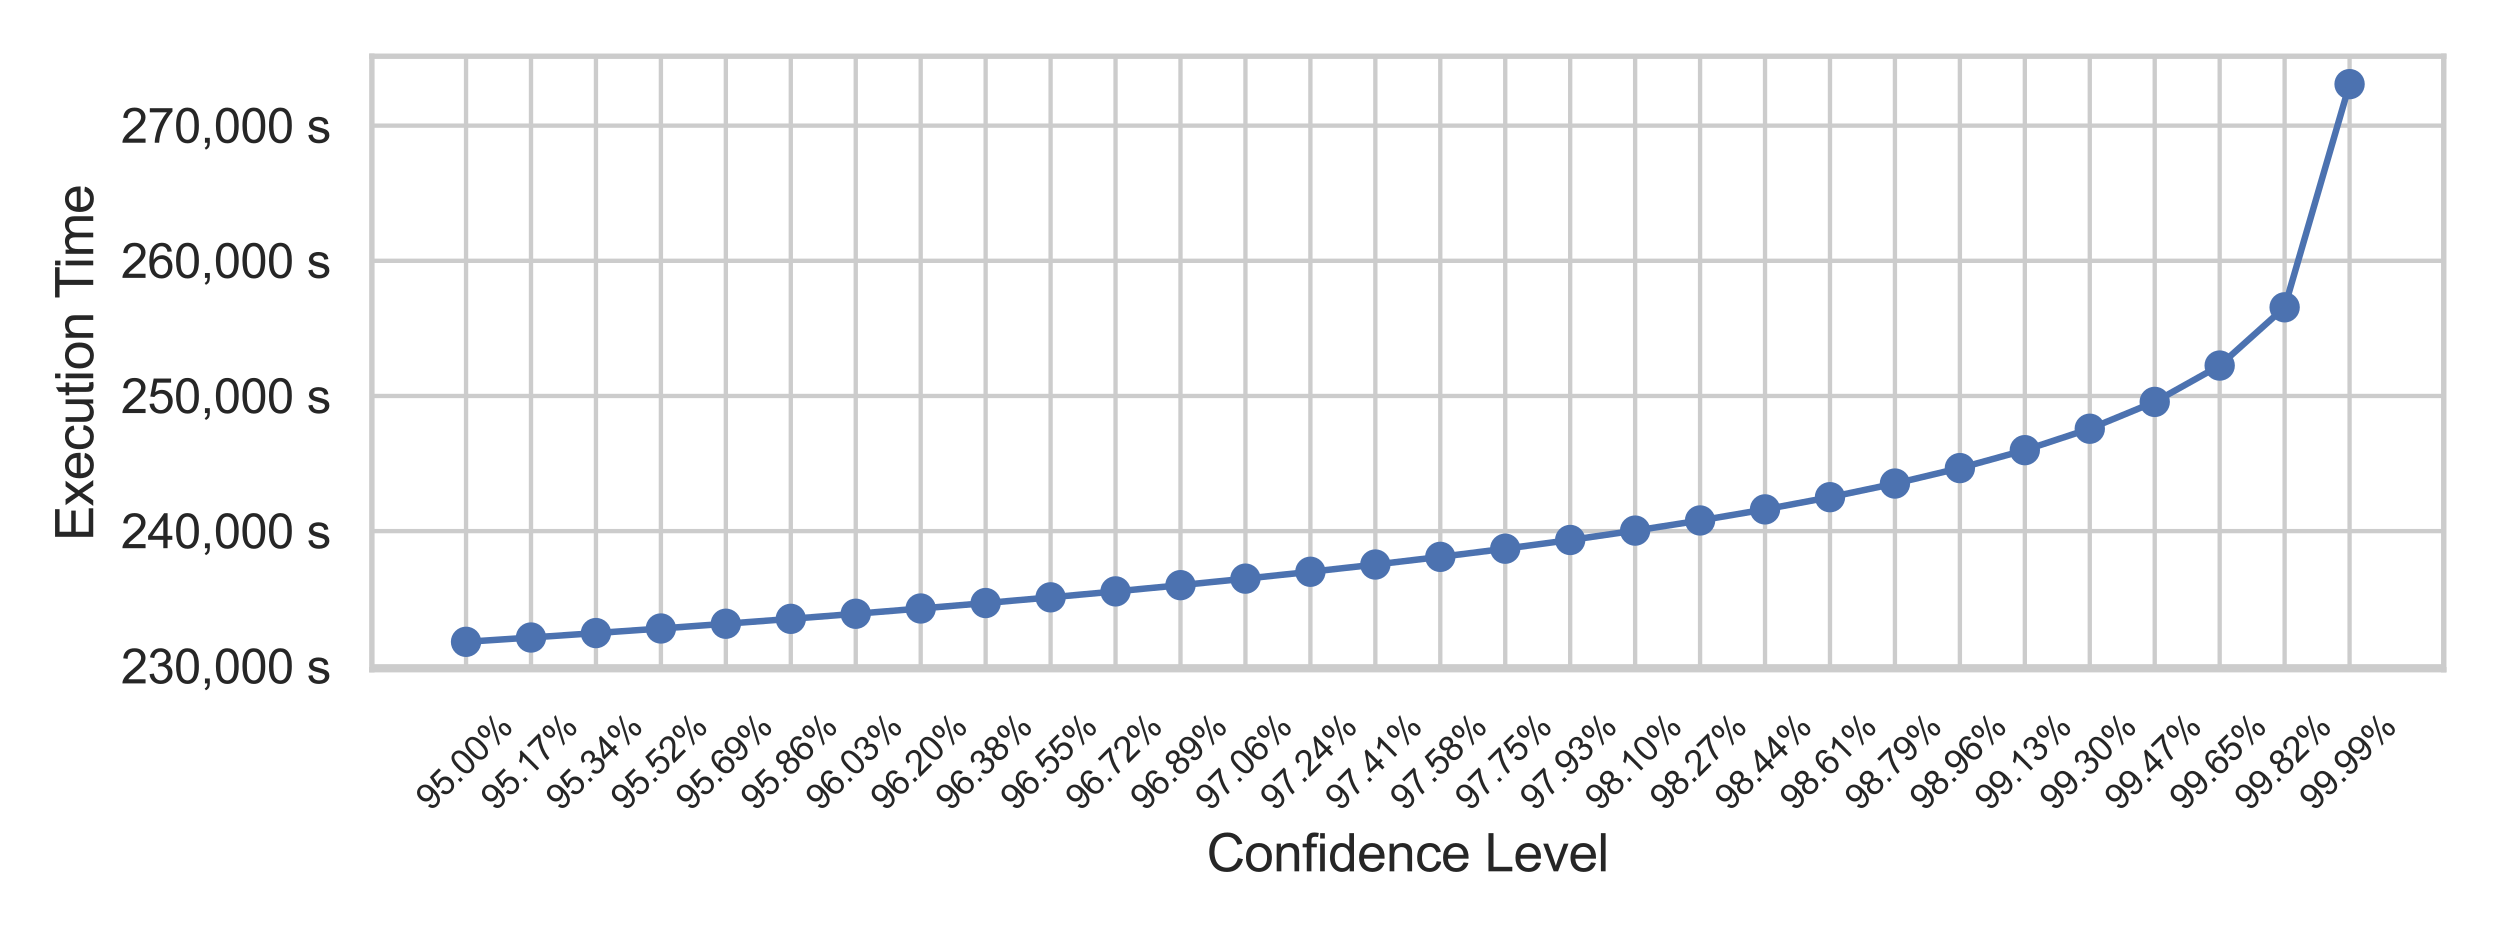 <?xml version="1.0" encoding="utf-8" standalone="no"?>
<!DOCTYPE svg PUBLIC "-//W3C//DTD SVG 1.1//EN"
  "http://www.w3.org/Graphics/SVG/1.1/DTD/svg11.dtd">
<svg xmlns:xlink="http://www.w3.org/1999/xlink" width="576pt" height="216pt" viewBox="0 0 576 216" xmlns="http://www.w3.org/2000/svg" version="1.1">
 <defs>
  <style type="text/css">*{stroke-linejoin: round; stroke-linecap: butt}</style>
 </defs>
 <g id="figure_1">
  <g id="patch_1">
   <path d="M 0 216 
L 576 216 
L 576 0 
L 0 0 
z
" style="fill: #ffffff"/>
  </g>
  <g id="axes_1">
   <g id="patch_2">
    <path d="M 85.68 154.302 
L 563.04 154.302 
L 563.04 12.96 
L 85.68 12.96 
z
" style="fill: #ffffff"/>
   </g>
   <g id="matplotlib.axis_1">
    <g id="xtick_1">
     <g id="line2d_1">
      <path d="M 107.378 154.302 
L 107.378 12.96 
" clip-path="url(#pb624c5b8fa)" style="fill: none; stroke: #cccccc; stroke-linecap: round"/>
     </g>
     <g id="text_1">
      <!-- 95.00% -->
      <g style="fill: #262626" transform="translate(99.248 187.036) rotate(-45) scale(0.08 -0.08)">
       <defs>
        <path id="ArialMT-39" d="M 350 1059 
L 891 1109 
Q 959 728 1153 556 
Q 1347 384 1650 384 
Q 1909 384 2104 503 
Q 2300 622 2425 820 
Q 2550 1019 2634 1356 
Q 2719 1694 2719 2044 
Q 2719 2081 2716 2156 
Q 2547 1888 2255 1720 
Q 1963 1553 1622 1553 
Q 1053 1553 659 1965 
Q 266 2378 266 3053 
Q 266 3750 677 4175 
Q 1088 4600 1706 4600 
Q 2153 4600 2523 4359 
Q 2894 4119 3086 3673 
Q 3278 3228 3278 2384 
Q 3278 1506 3087 986 
Q 2897 466 2520 194 
Q 2144 -78 1638 -78 
Q 1100 -78 759 220 
Q 419 519 350 1059 
z
M 2653 3081 
Q 2653 3566 2395 3850 
Q 2138 4134 1775 4134 
Q 1400 4134 1122 3828 
Q 844 3522 844 3034 
Q 844 2597 1108 2323 
Q 1372 2050 1759 2050 
Q 2150 2050 2401 2323 
Q 2653 2597 2653 3081 
z
" transform="scale(0.016)"/>
        <path id="ArialMT-35" d="M 266 1200 
L 856 1250 
Q 922 819 1161 601 
Q 1400 384 1738 384 
Q 2144 384 2425 690 
Q 2706 997 2706 1503 
Q 2706 1984 2436 2262 
Q 2166 2541 1728 2541 
Q 1456 2541 1237 2417 
Q 1019 2294 894 2097 
L 366 2166 
L 809 4519 
L 3088 4519 
L 3088 3981 
L 1259 3981 
L 1013 2750 
Q 1425 3038 1878 3038 
Q 2478 3038 2890 2622 
Q 3303 2206 3303 1553 
Q 3303 931 2941 478 
Q 2500 -78 1738 -78 
Q 1113 -78 717 272 
Q 322 622 266 1200 
z
" transform="scale(0.016)"/>
        <path id="ArialMT-2e" d="M 581 0 
L 581 641 
L 1222 641 
L 1222 0 
L 581 0 
z
" transform="scale(0.016)"/>
        <path id="ArialMT-30" d="M 266 2259 
Q 266 3072 433 3567 
Q 600 4063 929 4331 
Q 1259 4600 1759 4600 
Q 2128 4600 2406 4451 
Q 2684 4303 2865 4023 
Q 3047 3744 3150 3342 
Q 3253 2941 3253 2259 
Q 3253 1453 3087 958 
Q 2922 463 2592 192 
Q 2263 -78 1759 -78 
Q 1097 -78 719 397 
Q 266 969 266 2259 
z
M 844 2259 
Q 844 1131 1108 757 
Q 1372 384 1759 384 
Q 2147 384 2411 759 
Q 2675 1134 2675 2259 
Q 2675 3391 2411 3762 
Q 2147 4134 1753 4134 
Q 1366 4134 1134 3806 
Q 844 3388 844 2259 
z
" transform="scale(0.016)"/>
        <path id="ArialMT-25" d="M 372 3481 
Q 372 3972 619 4315 
Q 866 4659 1334 4659 
Q 1766 4659 2048 4351 
Q 2331 4044 2331 3447 
Q 2331 2866 2045 2552 
Q 1759 2238 1341 2238 
Q 925 2238 648 2547 
Q 372 2856 372 3481 
z
M 1350 4272 
Q 1141 4272 1002 4090 
Q 863 3909 863 3425 
Q 863 2984 1003 2804 
Q 1144 2625 1350 2625 
Q 1563 2625 1702 2806 
Q 1841 2988 1841 3469 
Q 1841 3913 1700 4092 
Q 1559 4272 1350 4272 
z
M 1353 -169 
L 3859 4659 
L 4316 4659 
L 1819 -169 
L 1353 -169 
z
M 3334 1075 
Q 3334 1569 3581 1911 
Q 3828 2253 4300 2253 
Q 4731 2253 5014 1945 
Q 5297 1638 5297 1041 
Q 5297 459 5011 145 
Q 4725 -169 4303 -169 
Q 3888 -169 3611 142 
Q 3334 453 3334 1075 
z
M 4316 1866 
Q 4103 1866 3964 1684 
Q 3825 1503 3825 1019 
Q 3825 581 3965 400 
Q 4106 219 4313 219 
Q 4528 219 4667 400 
Q 4806 581 4806 1063 
Q 4806 1506 4665 1686 
Q 4525 1866 4316 1866 
z
" transform="scale(0.016)"/>
       </defs>
       <use xlink:href="#ArialMT-39"/>
       <use xlink:href="#ArialMT-35" x="55.615"/>
       <use xlink:href="#ArialMT-2e" x="111.23"/>
       <use xlink:href="#ArialMT-30" x="139.014"/>
       <use xlink:href="#ArialMT-30" x="194.629"/>
       <use xlink:href="#ArialMT-25" x="250.244"/>
      </g>
     </g>
    </g>
    <g id="xtick_2">
     <g id="line2d_2">
      <path d="M 122.342 154.302 
L 122.342 12.96 
" clip-path="url(#pb624c5b8fa)" style="fill: none; stroke: #cccccc; stroke-linecap: round"/>
     </g>
     <g id="text_2">
      <!-- 95.17% -->
      <g style="fill: #262626" transform="translate(114.212 187.036) rotate(-45) scale(0.08 -0.08)">
       <defs>
        <path id="ArialMT-31" d="M 2384 0 
L 1822 0 
L 1822 3584 
Q 1619 3391 1289 3197 
Q 959 3003 697 2906 
L 697 3450 
Q 1169 3672 1522 3987 
Q 1875 4303 2022 4600 
L 2384 4600 
L 2384 0 
z
" transform="scale(0.016)"/>
        <path id="ArialMT-37" d="M 303 3981 
L 303 4522 
L 3269 4522 
L 3269 4084 
Q 2831 3619 2401 2847 
Q 1972 2075 1738 1259 
Q 1569 684 1522 0 
L 944 0 
Q 953 541 1156 1306 
Q 1359 2072 1739 2783 
Q 2119 3494 2547 3981 
L 303 3981 
z
" transform="scale(0.016)"/>
       </defs>
       <use xlink:href="#ArialMT-39"/>
       <use xlink:href="#ArialMT-35" x="55.615"/>
       <use xlink:href="#ArialMT-2e" x="111.23"/>
       <use xlink:href="#ArialMT-31" x="139.014"/>
       <use xlink:href="#ArialMT-37" x="194.629"/>
       <use xlink:href="#ArialMT-25" x="250.244"/>
      </g>
     </g>
    </g>
    <g id="xtick_3">
     <g id="line2d_3">
      <path d="M 137.307 154.302 
L 137.307 12.96 
" clip-path="url(#pb624c5b8fa)" style="fill: none; stroke: #cccccc; stroke-linecap: round"/>
     </g>
     <g id="text_3">
      <!-- 95.34% -->
      <g style="fill: #262626" transform="translate(129.177 187.036) rotate(-45) scale(0.08 -0.08)">
       <defs>
        <path id="ArialMT-33" d="M 269 1209 
L 831 1284 
Q 928 806 1161 595 
Q 1394 384 1728 384 
Q 2125 384 2398 659 
Q 2672 934 2672 1341 
Q 2672 1728 2419 1979 
Q 2166 2231 1775 2231 
Q 1616 2231 1378 2169 
L 1441 2663 
Q 1497 2656 1531 2656 
Q 1891 2656 2178 2843 
Q 2466 3031 2466 3422 
Q 2466 3731 2256 3934 
Q 2047 4138 1716 4138 
Q 1388 4138 1169 3931 
Q 950 3725 888 3313 
L 325 3413 
Q 428 3978 793 4289 
Q 1159 4600 1703 4600 
Q 2078 4600 2393 4439 
Q 2709 4278 2876 4000 
Q 3044 3722 3044 3409 
Q 3044 3113 2884 2869 
Q 2725 2625 2413 2481 
Q 2819 2388 3044 2092 
Q 3269 1797 3269 1353 
Q 3269 753 2831 336 
Q 2394 -81 1725 -81 
Q 1122 -81 723 278 
Q 325 638 269 1209 
z
" transform="scale(0.016)"/>
        <path id="ArialMT-34" d="M 2069 0 
L 2069 1097 
L 81 1097 
L 81 1613 
L 2172 4581 
L 2631 4581 
L 2631 1613 
L 3250 1613 
L 3250 1097 
L 2631 1097 
L 2631 0 
L 2069 0 
z
M 2069 1613 
L 2069 3678 
L 634 1613 
L 2069 1613 
z
" transform="scale(0.016)"/>
       </defs>
       <use xlink:href="#ArialMT-39"/>
       <use xlink:href="#ArialMT-35" x="55.615"/>
       <use xlink:href="#ArialMT-2e" x="111.23"/>
       <use xlink:href="#ArialMT-33" x="139.014"/>
       <use xlink:href="#ArialMT-34" x="194.629"/>
       <use xlink:href="#ArialMT-25" x="250.244"/>
      </g>
     </g>
    </g>
    <g id="xtick_4">
     <g id="line2d_4">
      <path d="M 152.271 154.302 
L 152.271 12.96 
" clip-path="url(#pb624c5b8fa)" style="fill: none; stroke: #cccccc; stroke-linecap: round"/>
     </g>
     <g id="text_4">
      <!-- 95.52% -->
      <g style="fill: #262626" transform="translate(144.141 187.036) rotate(-45) scale(0.08 -0.08)">
       <defs>
        <path id="ArialMT-32" d="M 3222 541 
L 3222 0 
L 194 0 
Q 188 203 259 391 
Q 375 700 629 1000 
Q 884 1300 1366 1694 
Q 2113 2306 2375 2664 
Q 2638 3022 2638 3341 
Q 2638 3675 2398 3904 
Q 2159 4134 1775 4134 
Q 1369 4134 1125 3890 
Q 881 3647 878 3216 
L 300 3275 
Q 359 3922 746 4261 
Q 1134 4600 1788 4600 
Q 2447 4600 2831 4234 
Q 3216 3869 3216 3328 
Q 3216 3053 3103 2787 
Q 2991 2522 2730 2228 
Q 2469 1934 1863 1422 
Q 1356 997 1212 845 
Q 1069 694 975 541 
L 3222 541 
z
" transform="scale(0.016)"/>
       </defs>
       <use xlink:href="#ArialMT-39"/>
       <use xlink:href="#ArialMT-35" x="55.615"/>
       <use xlink:href="#ArialMT-2e" x="111.23"/>
       <use xlink:href="#ArialMT-35" x="139.014"/>
       <use xlink:href="#ArialMT-32" x="194.629"/>
       <use xlink:href="#ArialMT-25" x="250.244"/>
      </g>
     </g>
    </g>
    <g id="xtick_5">
     <g id="line2d_5">
      <path d="M 167.235 154.302 
L 167.235 12.96 
" clip-path="url(#pb624c5b8fa)" style="fill: none; stroke: #cccccc; stroke-linecap: round"/>
     </g>
     <g id="text_5">
      <!-- 95.69% -->
      <g style="fill: #262626" transform="translate(159.105 187.036) rotate(-45) scale(0.08 -0.08)">
       <defs>
        <path id="ArialMT-36" d="M 3184 3459 
L 2625 3416 
Q 2550 3747 2413 3897 
Q 2184 4138 1850 4138 
Q 1581 4138 1378 3988 
Q 1113 3794 959 3422 
Q 806 3050 800 2363 
Q 1003 2672 1297 2822 
Q 1591 2972 1913 2972 
Q 2475 2972 2870 2558 
Q 3266 2144 3266 1488 
Q 3266 1056 3080 686 
Q 2894 316 2569 119 
Q 2244 -78 1831 -78 
Q 1128 -78 684 439 
Q 241 956 241 2144 
Q 241 3472 731 4075 
Q 1159 4600 1884 4600 
Q 2425 4600 2770 4297 
Q 3116 3994 3184 3459 
z
M 888 1484 
Q 888 1194 1011 928 
Q 1134 663 1356 523 
Q 1578 384 1822 384 
Q 2178 384 2434 671 
Q 2691 959 2691 1453 
Q 2691 1928 2437 2201 
Q 2184 2475 1800 2475 
Q 1419 2475 1153 2201 
Q 888 1928 888 1484 
z
" transform="scale(0.016)"/>
       </defs>
       <use xlink:href="#ArialMT-39"/>
       <use xlink:href="#ArialMT-35" x="55.615"/>
       <use xlink:href="#ArialMT-2e" x="111.23"/>
       <use xlink:href="#ArialMT-36" x="139.014"/>
       <use xlink:href="#ArialMT-39" x="194.629"/>
       <use xlink:href="#ArialMT-25" x="250.244"/>
      </g>
     </g>
    </g>
    <g id="xtick_6">
     <g id="line2d_6">
      <path d="M 182.199 154.302 
L 182.199 12.96 
" clip-path="url(#pb624c5b8fa)" style="fill: none; stroke: #cccccc; stroke-linecap: round"/>
     </g>
     <g id="text_6">
      <!-- 95.86% -->
      <g style="fill: #262626" transform="translate(174.07 187.036) rotate(-45) scale(0.08 -0.08)">
       <defs>
        <path id="ArialMT-38" d="M 1131 2484 
Q 781 2613 612 2850 
Q 444 3088 444 3419 
Q 444 3919 803 4259 
Q 1163 4600 1759 4600 
Q 2359 4600 2725 4251 
Q 3091 3903 3091 3403 
Q 3091 3084 2923 2848 
Q 2756 2613 2416 2484 
Q 2838 2347 3058 2040 
Q 3278 1734 3278 1309 
Q 3278 722 2862 322 
Q 2447 -78 1769 -78 
Q 1091 -78 675 323 
Q 259 725 259 1325 
Q 259 1772 486 2073 
Q 713 2375 1131 2484 
z
M 1019 3438 
Q 1019 3113 1228 2906 
Q 1438 2700 1772 2700 
Q 2097 2700 2305 2904 
Q 2513 3109 2513 3406 
Q 2513 3716 2298 3927 
Q 2084 4138 1766 4138 
Q 1444 4138 1231 3931 
Q 1019 3725 1019 3438 
z
M 838 1322 
Q 838 1081 952 856 
Q 1066 631 1291 507 
Q 1516 384 1775 384 
Q 2178 384 2440 643 
Q 2703 903 2703 1303 
Q 2703 1709 2433 1975 
Q 2163 2241 1756 2241 
Q 1359 2241 1098 1978 
Q 838 1716 838 1322 
z
" transform="scale(0.016)"/>
       </defs>
       <use xlink:href="#ArialMT-39"/>
       <use xlink:href="#ArialMT-35" x="55.615"/>
       <use xlink:href="#ArialMT-2e" x="111.23"/>
       <use xlink:href="#ArialMT-38" x="139.014"/>
       <use xlink:href="#ArialMT-36" x="194.629"/>
       <use xlink:href="#ArialMT-25" x="250.244"/>
      </g>
     </g>
    </g>
    <g id="xtick_7">
     <g id="line2d_7">
      <path d="M 197.164 154.302 
L 197.164 12.96 
" clip-path="url(#pb624c5b8fa)" style="fill: none; stroke: #cccccc; stroke-linecap: round"/>
     </g>
     <g id="text_7">
      <!-- 96.03% -->
      <g style="fill: #262626" transform="translate(189.034 187.036) rotate(-45) scale(0.08 -0.08)">
       <use xlink:href="#ArialMT-39"/>
       <use xlink:href="#ArialMT-36" x="55.615"/>
       <use xlink:href="#ArialMT-2e" x="111.23"/>
       <use xlink:href="#ArialMT-30" x="139.014"/>
       <use xlink:href="#ArialMT-33" x="194.629"/>
       <use xlink:href="#ArialMT-25" x="250.244"/>
      </g>
     </g>
    </g>
    <g id="xtick_8">
     <g id="line2d_8">
      <path d="M 212.128 154.302 
L 212.128 12.96 
" clip-path="url(#pb624c5b8fa)" style="fill: none; stroke: #cccccc; stroke-linecap: round"/>
     </g>
     <g id="text_8">
      <!-- 96.20% -->
      <g style="fill: #262626" transform="translate(203.998 187.036) rotate(-45) scale(0.08 -0.08)">
       <use xlink:href="#ArialMT-39"/>
       <use xlink:href="#ArialMT-36" x="55.615"/>
       <use xlink:href="#ArialMT-2e" x="111.23"/>
       <use xlink:href="#ArialMT-32" x="139.014"/>
       <use xlink:href="#ArialMT-30" x="194.629"/>
       <use xlink:href="#ArialMT-25" x="250.244"/>
      </g>
     </g>
    </g>
    <g id="xtick_9">
     <g id="line2d_9">
      <path d="M 227.092 154.302 
L 227.092 12.96 
" clip-path="url(#pb624c5b8fa)" style="fill: none; stroke: #cccccc; stroke-linecap: round"/>
     </g>
     <g id="text_9">
      <!-- 96.38% -->
      <g style="fill: #262626" transform="translate(218.962 187.036) rotate(-45) scale(0.08 -0.08)">
       <use xlink:href="#ArialMT-39"/>
       <use xlink:href="#ArialMT-36" x="55.615"/>
       <use xlink:href="#ArialMT-2e" x="111.23"/>
       <use xlink:href="#ArialMT-33" x="139.014"/>
       <use xlink:href="#ArialMT-38" x="194.629"/>
       <use xlink:href="#ArialMT-25" x="250.244"/>
      </g>
     </g>
    </g>
    <g id="xtick_10">
     <g id="line2d_10">
      <path d="M 242.057 154.302 
L 242.057 12.96 
" clip-path="url(#pb624c5b8fa)" style="fill: none; stroke: #cccccc; stroke-linecap: round"/>
     </g>
     <g id="text_10">
      <!-- 96.55% -->
      <g style="fill: #262626" transform="translate(233.927 187.036) rotate(-45) scale(0.08 -0.08)">
       <use xlink:href="#ArialMT-39"/>
       <use xlink:href="#ArialMT-36" x="55.615"/>
       <use xlink:href="#ArialMT-2e" x="111.23"/>
       <use xlink:href="#ArialMT-35" x="139.014"/>
       <use xlink:href="#ArialMT-35" x="194.629"/>
       <use xlink:href="#ArialMT-25" x="250.244"/>
      </g>
     </g>
    </g>
    <g id="xtick_11">
     <g id="line2d_11">
      <path d="M 257.021 154.302 
L 257.021 12.96 
" clip-path="url(#pb624c5b8fa)" style="fill: none; stroke: #cccccc; stroke-linecap: round"/>
     </g>
     <g id="text_11">
      <!-- 96.72% -->
      <g style="fill: #262626" transform="translate(248.891 187.036) rotate(-45) scale(0.08 -0.08)">
       <use xlink:href="#ArialMT-39"/>
       <use xlink:href="#ArialMT-36" x="55.615"/>
       <use xlink:href="#ArialMT-2e" x="111.23"/>
       <use xlink:href="#ArialMT-37" x="139.014"/>
       <use xlink:href="#ArialMT-32" x="194.629"/>
       <use xlink:href="#ArialMT-25" x="250.244"/>
      </g>
     </g>
    </g>
    <g id="xtick_12">
     <g id="line2d_12">
      <path d="M 271.985 154.302 
L 271.985 12.96 
" clip-path="url(#pb624c5b8fa)" style="fill: none; stroke: #cccccc; stroke-linecap: round"/>
     </g>
     <g id="text_12">
      <!-- 96.89% -->
      <g style="fill: #262626" transform="translate(263.855 187.036) rotate(-45) scale(0.08 -0.08)">
       <use xlink:href="#ArialMT-39"/>
       <use xlink:href="#ArialMT-36" x="55.615"/>
       <use xlink:href="#ArialMT-2e" x="111.23"/>
       <use xlink:href="#ArialMT-38" x="139.014"/>
       <use xlink:href="#ArialMT-39" x="194.629"/>
       <use xlink:href="#ArialMT-25" x="250.244"/>
      </g>
     </g>
    </g>
    <g id="xtick_13">
     <g id="line2d_13">
      <path d="M 286.949 154.302 
L 286.949 12.96 
" clip-path="url(#pb624c5b8fa)" style="fill: none; stroke: #cccccc; stroke-linecap: round"/>
     </g>
     <g id="text_13">
      <!-- 97.06% -->
      <g style="fill: #262626" transform="translate(278.819 187.036) rotate(-45) scale(0.08 -0.08)">
       <use xlink:href="#ArialMT-39"/>
       <use xlink:href="#ArialMT-37" x="55.615"/>
       <use xlink:href="#ArialMT-2e" x="111.23"/>
       <use xlink:href="#ArialMT-30" x="139.014"/>
       <use xlink:href="#ArialMT-36" x="194.629"/>
       <use xlink:href="#ArialMT-25" x="250.244"/>
      </g>
     </g>
    </g>
    <g id="xtick_14">
     <g id="line2d_14">
      <path d="M 301.914 154.302 
L 301.914 12.96 
" clip-path="url(#pb624c5b8fa)" style="fill: none; stroke: #cccccc; stroke-linecap: round"/>
     </g>
     <g id="text_14">
      <!-- 97.24% -->
      <g style="fill: #262626" transform="translate(293.784 187.036) rotate(-45) scale(0.08 -0.08)">
       <use xlink:href="#ArialMT-39"/>
       <use xlink:href="#ArialMT-37" x="55.615"/>
       <use xlink:href="#ArialMT-2e" x="111.23"/>
       <use xlink:href="#ArialMT-32" x="139.014"/>
       <use xlink:href="#ArialMT-34" x="194.629"/>
       <use xlink:href="#ArialMT-25" x="250.244"/>
      </g>
     </g>
    </g>
    <g id="xtick_15">
     <g id="line2d_15">
      <path d="M 316.878 154.302 
L 316.878 12.96 
" clip-path="url(#pb624c5b8fa)" style="fill: none; stroke: #cccccc; stroke-linecap: round"/>
     </g>
     <g id="text_15">
      <!-- 97.41% -->
      <g style="fill: #262626" transform="translate(308.748 187.036) rotate(-45) scale(0.08 -0.08)">
       <use xlink:href="#ArialMT-39"/>
       <use xlink:href="#ArialMT-37" x="55.615"/>
       <use xlink:href="#ArialMT-2e" x="111.23"/>
       <use xlink:href="#ArialMT-34" x="139.014"/>
       <use xlink:href="#ArialMT-31" x="194.629"/>
       <use xlink:href="#ArialMT-25" x="250.244"/>
      </g>
     </g>
    </g>
    <g id="xtick_16">
     <g id="line2d_16">
      <path d="M 331.842 154.302 
L 331.842 12.96 
" clip-path="url(#pb624c5b8fa)" style="fill: none; stroke: #cccccc; stroke-linecap: round"/>
     </g>
     <g id="text_16">
      <!-- 97.58% -->
      <g style="fill: #262626" transform="translate(323.712 187.036) rotate(-45) scale(0.08 -0.08)">
       <use xlink:href="#ArialMT-39"/>
       <use xlink:href="#ArialMT-37" x="55.615"/>
       <use xlink:href="#ArialMT-2e" x="111.23"/>
       <use xlink:href="#ArialMT-35" x="139.014"/>
       <use xlink:href="#ArialMT-38" x="194.629"/>
       <use xlink:href="#ArialMT-25" x="250.244"/>
      </g>
     </g>
    </g>
    <g id="xtick_17">
     <g id="line2d_17">
      <path d="M 346.806 154.302 
L 346.806 12.96 
" clip-path="url(#pb624c5b8fa)" style="fill: none; stroke: #cccccc; stroke-linecap: round"/>
     </g>
     <g id="text_17">
      <!-- 97.75% -->
      <g style="fill: #262626" transform="translate(338.676 187.036) rotate(-45) scale(0.08 -0.08)">
       <use xlink:href="#ArialMT-39"/>
       <use xlink:href="#ArialMT-37" x="55.615"/>
       <use xlink:href="#ArialMT-2e" x="111.23"/>
       <use xlink:href="#ArialMT-37" x="139.014"/>
       <use xlink:href="#ArialMT-35" x="194.629"/>
       <use xlink:href="#ArialMT-25" x="250.244"/>
      </g>
     </g>
    </g>
    <g id="xtick_18">
     <g id="line2d_18">
      <path d="M 361.771 154.302 
L 361.771 12.96 
" clip-path="url(#pb624c5b8fa)" style="fill: none; stroke: #cccccc; stroke-linecap: round"/>
     </g>
     <g id="text_18">
      <!-- 97.93% -->
      <g style="fill: #262626" transform="translate(353.641 187.036) rotate(-45) scale(0.08 -0.08)">
       <use xlink:href="#ArialMT-39"/>
       <use xlink:href="#ArialMT-37" x="55.615"/>
       <use xlink:href="#ArialMT-2e" x="111.23"/>
       <use xlink:href="#ArialMT-39" x="139.014"/>
       <use xlink:href="#ArialMT-33" x="194.629"/>
       <use xlink:href="#ArialMT-25" x="250.244"/>
      </g>
     </g>
    </g>
    <g id="xtick_19">
     <g id="line2d_19">
      <path d="M 376.735 154.302 
L 376.735 12.96 
" clip-path="url(#pb624c5b8fa)" style="fill: none; stroke: #cccccc; stroke-linecap: round"/>
     </g>
     <g id="text_19">
      <!-- 98.10% -->
      <g style="fill: #262626" transform="translate(368.605 187.036) rotate(-45) scale(0.08 -0.08)">
       <use xlink:href="#ArialMT-39"/>
       <use xlink:href="#ArialMT-38" x="55.615"/>
       <use xlink:href="#ArialMT-2e" x="111.23"/>
       <use xlink:href="#ArialMT-31" x="139.014"/>
       <use xlink:href="#ArialMT-30" x="194.629"/>
       <use xlink:href="#ArialMT-25" x="250.244"/>
      </g>
     </g>
    </g>
    <g id="xtick_20">
     <g id="line2d_20">
      <path d="M 391.699 154.302 
L 391.699 12.96 
" clip-path="url(#pb624c5b8fa)" style="fill: none; stroke: #cccccc; stroke-linecap: round"/>
     </g>
     <g id="text_20">
      <!-- 98.27% -->
      <g style="fill: #262626" transform="translate(383.569 187.036) rotate(-45) scale(0.08 -0.08)">
       <use xlink:href="#ArialMT-39"/>
       <use xlink:href="#ArialMT-38" x="55.615"/>
       <use xlink:href="#ArialMT-2e" x="111.23"/>
       <use xlink:href="#ArialMT-32" x="139.014"/>
       <use xlink:href="#ArialMT-37" x="194.629"/>
       <use xlink:href="#ArialMT-25" x="250.244"/>
      </g>
     </g>
    </g>
    <g id="xtick_21">
     <g id="line2d_21">
      <path d="M 406.663 154.302 
L 406.663 12.96 
" clip-path="url(#pb624c5b8fa)" style="fill: none; stroke: #cccccc; stroke-linecap: round"/>
     </g>
     <g id="text_21">
      <!-- 98.44% -->
      <g style="fill: #262626" transform="translate(398.533 187.036) rotate(-45) scale(0.08 -0.08)">
       <use xlink:href="#ArialMT-39"/>
       <use xlink:href="#ArialMT-38" x="55.615"/>
       <use xlink:href="#ArialMT-2e" x="111.23"/>
       <use xlink:href="#ArialMT-34" x="139.014"/>
       <use xlink:href="#ArialMT-34" x="194.629"/>
       <use xlink:href="#ArialMT-25" x="250.244"/>
      </g>
     </g>
    </g>
    <g id="xtick_22">
     <g id="line2d_22">
      <path d="M 421.628 154.302 
L 421.628 12.96 
" clip-path="url(#pb624c5b8fa)" style="fill: none; stroke: #cccccc; stroke-linecap: round"/>
     </g>
     <g id="text_22">
      <!-- 98.61% -->
      <g style="fill: #262626" transform="translate(413.498 187.036) rotate(-45) scale(0.08 -0.08)">
       <use xlink:href="#ArialMT-39"/>
       <use xlink:href="#ArialMT-38" x="55.615"/>
       <use xlink:href="#ArialMT-2e" x="111.23"/>
       <use xlink:href="#ArialMT-36" x="139.014"/>
       <use xlink:href="#ArialMT-31" x="194.629"/>
       <use xlink:href="#ArialMT-25" x="250.244"/>
      </g>
     </g>
    </g>
    <g id="xtick_23">
     <g id="line2d_23">
      <path d="M 436.592 154.302 
L 436.592 12.96 
" clip-path="url(#pb624c5b8fa)" style="fill: none; stroke: #cccccc; stroke-linecap: round"/>
     </g>
     <g id="text_23">
      <!-- 98.79% -->
      <g style="fill: #262626" transform="translate(428.462 187.036) rotate(-45) scale(0.08 -0.08)">
       <use xlink:href="#ArialMT-39"/>
       <use xlink:href="#ArialMT-38" x="55.615"/>
       <use xlink:href="#ArialMT-2e" x="111.23"/>
       <use xlink:href="#ArialMT-37" x="139.014"/>
       <use xlink:href="#ArialMT-39" x="194.629"/>
       <use xlink:href="#ArialMT-25" x="250.244"/>
      </g>
     </g>
    </g>
    <g id="xtick_24">
     <g id="line2d_24">
      <path d="M 451.556 154.302 
L 451.556 12.96 
" clip-path="url(#pb624c5b8fa)" style="fill: none; stroke: #cccccc; stroke-linecap: round"/>
     </g>
     <g id="text_24">
      <!-- 98.96% -->
      <g style="fill: #262626" transform="translate(443.426 187.036) rotate(-45) scale(0.08 -0.08)">
       <use xlink:href="#ArialMT-39"/>
       <use xlink:href="#ArialMT-38" x="55.615"/>
       <use xlink:href="#ArialMT-2e" x="111.23"/>
       <use xlink:href="#ArialMT-39" x="139.014"/>
       <use xlink:href="#ArialMT-36" x="194.629"/>
       <use xlink:href="#ArialMT-25" x="250.244"/>
      </g>
     </g>
    </g>
    <g id="xtick_25">
     <g id="line2d_25">
      <path d="M 466.521 154.302 
L 466.521 12.96 
" clip-path="url(#pb624c5b8fa)" style="fill: none; stroke: #cccccc; stroke-linecap: round"/>
     </g>
     <g id="text_25">
      <!-- 99.13% -->
      <g style="fill: #262626" transform="translate(458.391 187.036) rotate(-45) scale(0.08 -0.08)">
       <use xlink:href="#ArialMT-39"/>
       <use xlink:href="#ArialMT-39" x="55.615"/>
       <use xlink:href="#ArialMT-2e" x="111.23"/>
       <use xlink:href="#ArialMT-31" x="139.014"/>
       <use xlink:href="#ArialMT-33" x="194.629"/>
       <use xlink:href="#ArialMT-25" x="250.244"/>
      </g>
     </g>
    </g>
    <g id="xtick_26">
     <g id="line2d_26">
      <path d="M 481.485 154.302 
L 481.485 12.96 
" clip-path="url(#pb624c5b8fa)" style="fill: none; stroke: #cccccc; stroke-linecap: round"/>
     </g>
     <g id="text_26">
      <!-- 99.30% -->
      <g style="fill: #262626" transform="translate(473.355 187.036) rotate(-45) scale(0.08 -0.08)">
       <use xlink:href="#ArialMT-39"/>
       <use xlink:href="#ArialMT-39" x="55.615"/>
       <use xlink:href="#ArialMT-2e" x="111.23"/>
       <use xlink:href="#ArialMT-33" x="139.014"/>
       <use xlink:href="#ArialMT-30" x="194.629"/>
       <use xlink:href="#ArialMT-25" x="250.244"/>
      </g>
     </g>
    </g>
    <g id="xtick_27">
     <g id="line2d_27">
      <path d="M 496.449 154.302 
L 496.449 12.96 
" clip-path="url(#pb624c5b8fa)" style="fill: none; stroke: #cccccc; stroke-linecap: round"/>
     </g>
     <g id="text_27">
      <!-- 99.47% -->
      <g style="fill: #262626" transform="translate(488.319 187.036) rotate(-45) scale(0.08 -0.08)">
       <use xlink:href="#ArialMT-39"/>
       <use xlink:href="#ArialMT-39" x="55.615"/>
       <use xlink:href="#ArialMT-2e" x="111.23"/>
       <use xlink:href="#ArialMT-34" x="139.014"/>
       <use xlink:href="#ArialMT-37" x="194.629"/>
       <use xlink:href="#ArialMT-25" x="250.244"/>
      </g>
     </g>
    </g>
    <g id="xtick_28">
     <g id="line2d_28">
      <path d="M 511.413 154.302 
L 511.413 12.96 
" clip-path="url(#pb624c5b8fa)" style="fill: none; stroke: #cccccc; stroke-linecap: round"/>
     </g>
     <g id="text_28">
      <!-- 99.65% -->
      <g style="fill: #262626" transform="translate(503.283 187.036) rotate(-45) scale(0.08 -0.08)">
       <use xlink:href="#ArialMT-39"/>
       <use xlink:href="#ArialMT-39" x="55.615"/>
       <use xlink:href="#ArialMT-2e" x="111.23"/>
       <use xlink:href="#ArialMT-36" x="139.014"/>
       <use xlink:href="#ArialMT-35" x="194.629"/>
       <use xlink:href="#ArialMT-25" x="250.244"/>
      </g>
     </g>
    </g>
    <g id="xtick_29">
     <g id="line2d_29">
      <path d="M 526.378 154.302 
L 526.378 12.96 
" clip-path="url(#pb624c5b8fa)" style="fill: none; stroke: #cccccc; stroke-linecap: round"/>
     </g>
     <g id="text_29">
      <!-- 99.82% -->
      <g style="fill: #262626" transform="translate(518.248 187.036) rotate(-45) scale(0.08 -0.08)">
       <use xlink:href="#ArialMT-39"/>
       <use xlink:href="#ArialMT-39" x="55.615"/>
       <use xlink:href="#ArialMT-2e" x="111.23"/>
       <use xlink:href="#ArialMT-38" x="139.014"/>
       <use xlink:href="#ArialMT-32" x="194.629"/>
       <use xlink:href="#ArialMT-25" x="250.244"/>
      </g>
     </g>
    </g>
    <g id="xtick_30">
     <g id="line2d_30">
      <path d="M 541.342 154.302 
L 541.342 12.96 
" clip-path="url(#pb624c5b8fa)" style="fill: none; stroke: #cccccc; stroke-linecap: round"/>
     </g>
     <g id="text_30">
      <!-- 99.99% -->
      <g style="fill: #262626" transform="translate(533.212 187.036) rotate(-45) scale(0.08 -0.08)">
       <use xlink:href="#ArialMT-39"/>
       <use xlink:href="#ArialMT-39" x="55.615"/>
       <use xlink:href="#ArialMT-2e" x="111.23"/>
       <use xlink:href="#ArialMT-39" x="139.014"/>
       <use xlink:href="#ArialMT-39" x="194.629"/>
       <use xlink:href="#ArialMT-25" x="250.244"/>
      </g>
     </g>
    </g>
    <g id="text_31">
     <!-- Confidence Level -->
     <g style="fill: #262626" transform="translate(277.998 200.75) scale(0.12 -0.12)">
      <defs>
       <path id="ArialMT-43" d="M 3763 1606 
L 4369 1453 
Q 4178 706 3683 314 
Q 3188 -78 2472 -78 
Q 1731 -78 1267 223 
Q 803 525 561 1097 
Q 319 1669 319 2325 
Q 319 3041 592 3573 
Q 866 4106 1370 4382 
Q 1875 4659 2481 4659 
Q 3169 4659 3637 4309 
Q 4106 3959 4291 3325 
L 3694 3184 
Q 3534 3684 3231 3912 
Q 2928 4141 2469 4141 
Q 1941 4141 1586 3887 
Q 1231 3634 1087 3207 
Q 944 2781 944 2328 
Q 944 1744 1114 1308 
Q 1284 872 1643 656 
Q 2003 441 2422 441 
Q 2931 441 3284 734 
Q 3638 1028 3763 1606 
z
" transform="scale(0.016)"/>
       <path id="ArialMT-6f" d="M 213 1659 
Q 213 2581 725 3025 
Q 1153 3394 1769 3394 
Q 2453 3394 2887 2945 
Q 3322 2497 3322 1706 
Q 3322 1066 3130 698 
Q 2938 331 2570 128 
Q 2203 -75 1769 -75 
Q 1072 -75 642 372 
Q 213 819 213 1659 
z
M 791 1659 
Q 791 1022 1069 705 
Q 1347 388 1769 388 
Q 2188 388 2466 706 
Q 2744 1025 2744 1678 
Q 2744 2294 2464 2611 
Q 2184 2928 1769 2928 
Q 1347 2928 1069 2612 
Q 791 2297 791 1659 
z
" transform="scale(0.016)"/>
       <path id="ArialMT-6e" d="M 422 0 
L 422 3319 
L 928 3319 
L 928 2847 
Q 1294 3394 1984 3394 
Q 2284 3394 2536 3286 
Q 2788 3178 2913 3003 
Q 3038 2828 3088 2588 
Q 3119 2431 3119 2041 
L 3119 0 
L 2556 0 
L 2556 2019 
Q 2556 2363 2490 2533 
Q 2425 2703 2258 2804 
Q 2091 2906 1866 2906 
Q 1506 2906 1245 2678 
Q 984 2450 984 1813 
L 984 0 
L 422 0 
z
" transform="scale(0.016)"/>
       <path id="ArialMT-66" d="M 556 0 
L 556 2881 
L 59 2881 
L 59 3319 
L 556 3319 
L 556 3672 
Q 556 4006 616 4169 
Q 697 4388 901 4523 
Q 1106 4659 1475 4659 
Q 1713 4659 2000 4603 
L 1916 4113 
Q 1741 4144 1584 4144 
Q 1328 4144 1222 4034 
Q 1116 3925 1116 3625 
L 1116 3319 
L 1763 3319 
L 1763 2881 
L 1116 2881 
L 1116 0 
L 556 0 
z
" transform="scale(0.016)"/>
       <path id="ArialMT-69" d="M 425 3934 
L 425 4581 
L 988 4581 
L 988 3934 
L 425 3934 
z
M 425 0 
L 425 3319 
L 988 3319 
L 988 0 
L 425 0 
z
" transform="scale(0.016)"/>
       <path id="ArialMT-64" d="M 2575 0 
L 2575 419 
Q 2259 -75 1647 -75 
Q 1250 -75 917 144 
Q 584 363 401 755 
Q 219 1147 219 1656 
Q 219 2153 384 2558 
Q 550 2963 881 3178 
Q 1213 3394 1622 3394 
Q 1922 3394 2156 3267 
Q 2391 3141 2538 2938 
L 2538 4581 
L 3097 4581 
L 3097 0 
L 2575 0 
z
M 797 1656 
Q 797 1019 1065 703 
Q 1334 388 1700 388 
Q 2069 388 2326 689 
Q 2584 991 2584 1609 
Q 2584 2291 2321 2609 
Q 2059 2928 1675 2928 
Q 1300 2928 1048 2622 
Q 797 2316 797 1656 
z
" transform="scale(0.016)"/>
       <path id="ArialMT-65" d="M 2694 1069 
L 3275 997 
Q 3138 488 2766 206 
Q 2394 -75 1816 -75 
Q 1088 -75 661 373 
Q 234 822 234 1631 
Q 234 2469 665 2931 
Q 1097 3394 1784 3394 
Q 2450 3394 2872 2941 
Q 3294 2488 3294 1666 
Q 3294 1616 3291 1516 
L 816 1516 
Q 847 969 1125 678 
Q 1403 388 1819 388 
Q 2128 388 2347 550 
Q 2566 713 2694 1069 
z
M 847 1978 
L 2700 1978 
Q 2663 2397 2488 2606 
Q 2219 2931 1791 2931 
Q 1403 2931 1139 2672 
Q 875 2413 847 1978 
z
" transform="scale(0.016)"/>
       <path id="ArialMT-63" d="M 2588 1216 
L 3141 1144 
Q 3050 572 2676 248 
Q 2303 -75 1759 -75 
Q 1078 -75 664 370 
Q 250 816 250 1647 
Q 250 2184 428 2587 
Q 606 2991 970 3192 
Q 1334 3394 1763 3394 
Q 2303 3394 2647 3120 
Q 2991 2847 3088 2344 
L 2541 2259 
Q 2463 2594 2264 2762 
Q 2066 2931 1784 2931 
Q 1359 2931 1093 2626 
Q 828 2322 828 1663 
Q 828 994 1084 691 
Q 1341 388 1753 388 
Q 2084 388 2306 591 
Q 2528 794 2588 1216 
z
" transform="scale(0.016)"/>
       <path id="ArialMT-20" transform="scale(0.016)"/>
       <path id="ArialMT-4c" d="M 469 0 
L 469 4581 
L 1075 4581 
L 1075 541 
L 3331 541 
L 3331 0 
L 469 0 
z
" transform="scale(0.016)"/>
       <path id="ArialMT-76" d="M 1344 0 
L 81 3319 
L 675 3319 
L 1388 1331 
Q 1503 1009 1600 663 
Q 1675 925 1809 1294 
L 2547 3319 
L 3125 3319 
L 1869 0 
L 1344 0 
z
" transform="scale(0.016)"/>
       <path id="ArialMT-6c" d="M 409 0 
L 409 4581 
L 972 4581 
L 972 0 
L 409 0 
z
" transform="scale(0.016)"/>
      </defs>
      <use xlink:href="#ArialMT-43"/>
      <use xlink:href="#ArialMT-6f" x="72.217"/>
      <use xlink:href="#ArialMT-6e" x="127.832"/>
      <use xlink:href="#ArialMT-66" x="183.447"/>
      <use xlink:href="#ArialMT-69" x="211.23"/>
      <use xlink:href="#ArialMT-64" x="233.447"/>
      <use xlink:href="#ArialMT-65" x="289.062"/>
      <use xlink:href="#ArialMT-6e" x="344.678"/>
      <use xlink:href="#ArialMT-63" x="400.293"/>
      <use xlink:href="#ArialMT-65" x="450.293"/>
      <use xlink:href="#ArialMT-20" x="505.908"/>
      <use xlink:href="#ArialMT-4c" x="533.691"/>
      <use xlink:href="#ArialMT-65" x="589.307"/>
      <use xlink:href="#ArialMT-76" x="644.922"/>
      <use xlink:href="#ArialMT-65" x="694.922"/>
      <use xlink:href="#ArialMT-6c" x="750.537"/>
     </g>
    </g>
   </g>
   <g id="matplotlib.axis_2">
    <g id="ytick_1">
     <g id="line2d_31">
      <path d="M 85.68 153.511 
L 563.04 153.511 
" clip-path="url(#pb624c5b8fa)" style="fill: none; stroke: #cccccc; stroke-linecap: round"/>
     </g>
     <g id="text_32">
      <!-- 230,000 s -->
      <g style="fill: #262626" transform="translate(27.866 157.448) scale(0.11 -0.11)">
       <defs>
        <path id="ArialMT-2c" d="M 569 0 
L 569 641 
L 1209 641 
L 1209 0 
Q 1209 -353 1084 -570 
Q 959 -788 688 -906 
L 531 -666 
Q 709 -588 793 -436 
Q 878 -284 888 0 
L 569 0 
z
" transform="scale(0.016)"/>
        <path id="ArialMT-73" d="M 197 991 
L 753 1078 
Q 800 744 1014 566 
Q 1228 388 1613 388 
Q 2000 388 2187 545 
Q 2375 703 2375 916 
Q 2375 1106 2209 1216 
Q 2094 1291 1634 1406 
Q 1016 1563 777 1677 
Q 538 1791 414 1992 
Q 291 2194 291 2438 
Q 291 2659 392 2848 
Q 494 3038 669 3163 
Q 800 3259 1026 3326 
Q 1253 3394 1513 3394 
Q 1903 3394 2198 3281 
Q 2494 3169 2634 2976 
Q 2775 2784 2828 2463 
L 2278 2388 
Q 2241 2644 2061 2787 
Q 1881 2931 1553 2931 
Q 1166 2931 1000 2803 
Q 834 2675 834 2503 
Q 834 2394 903 2306 
Q 972 2216 1119 2156 
Q 1203 2125 1616 2013 
Q 2213 1853 2448 1751 
Q 2684 1650 2818 1456 
Q 2953 1263 2953 975 
Q 2953 694 2789 445 
Q 2625 197 2315 61 
Q 2006 -75 1616 -75 
Q 969 -75 630 194 
Q 291 463 197 991 
z
" transform="scale(0.016)"/>
       </defs>
       <use xlink:href="#ArialMT-32"/>
       <use xlink:href="#ArialMT-33" x="55.615"/>
       <use xlink:href="#ArialMT-30" x="111.23"/>
       <use xlink:href="#ArialMT-2c" x="166.846"/>
       <use xlink:href="#ArialMT-30" x="194.629"/>
       <use xlink:href="#ArialMT-30" x="250.244"/>
       <use xlink:href="#ArialMT-30" x="305.859"/>
       <use xlink:href="#ArialMT-20" x="361.475"/>
       <use xlink:href="#ArialMT-73" x="389.258"/>
      </g>
     </g>
    </g>
    <g id="ytick_2">
     <g id="line2d_32">
      <path d="M 85.68 122.37 
L 563.04 122.37 
" clip-path="url(#pb624c5b8fa)" style="fill: none; stroke: #cccccc; stroke-linecap: round"/>
     </g>
     <g id="text_33">
      <!-- 240,000 s -->
      <g style="fill: #262626" transform="translate(27.866 126.307) scale(0.11 -0.11)">
       <use xlink:href="#ArialMT-32"/>
       <use xlink:href="#ArialMT-34" x="55.615"/>
       <use xlink:href="#ArialMT-30" x="111.23"/>
       <use xlink:href="#ArialMT-2c" x="166.846"/>
       <use xlink:href="#ArialMT-30" x="194.629"/>
       <use xlink:href="#ArialMT-30" x="250.244"/>
       <use xlink:href="#ArialMT-30" x="305.859"/>
       <use xlink:href="#ArialMT-20" x="361.475"/>
       <use xlink:href="#ArialMT-73" x="389.258"/>
      </g>
     </g>
    </g>
    <g id="ytick_3">
     <g id="line2d_33">
      <path d="M 85.68 91.23 
L 563.04 91.23 
" clip-path="url(#pb624c5b8fa)" style="fill: none; stroke: #cccccc; stroke-linecap: round"/>
     </g>
     <g id="text_34">
      <!-- 250,000 s -->
      <g style="fill: #262626" transform="translate(27.866 95.166) scale(0.11 -0.11)">
       <use xlink:href="#ArialMT-32"/>
       <use xlink:href="#ArialMT-35" x="55.615"/>
       <use xlink:href="#ArialMT-30" x="111.23"/>
       <use xlink:href="#ArialMT-2c" x="166.846"/>
       <use xlink:href="#ArialMT-30" x="194.629"/>
       <use xlink:href="#ArialMT-30" x="250.244"/>
       <use xlink:href="#ArialMT-30" x="305.859"/>
       <use xlink:href="#ArialMT-20" x="361.475"/>
       <use xlink:href="#ArialMT-73" x="389.258"/>
      </g>
     </g>
    </g>
    <g id="ytick_4">
     <g id="line2d_34">
      <path d="M 85.68 60.089 
L 563.04 60.089 
" clip-path="url(#pb624c5b8fa)" style="fill: none; stroke: #cccccc; stroke-linecap: round"/>
     </g>
     <g id="text_35">
      <!-- 260,000 s -->
      <g style="fill: #262626" transform="translate(27.866 64.026) scale(0.11 -0.11)">
       <use xlink:href="#ArialMT-32"/>
       <use xlink:href="#ArialMT-36" x="55.615"/>
       <use xlink:href="#ArialMT-30" x="111.23"/>
       <use xlink:href="#ArialMT-2c" x="166.846"/>
       <use xlink:href="#ArialMT-30" x="194.629"/>
       <use xlink:href="#ArialMT-30" x="250.244"/>
       <use xlink:href="#ArialMT-30" x="305.859"/>
       <use xlink:href="#ArialMT-20" x="361.475"/>
       <use xlink:href="#ArialMT-73" x="389.258"/>
      </g>
     </g>
    </g>
    <g id="ytick_5">
     <g id="line2d_35">
      <path d="M 85.68 28.948 
L 563.04 28.948 
" clip-path="url(#pb624c5b8fa)" style="fill: none; stroke: #cccccc; stroke-linecap: round"/>
     </g>
     <g id="text_36">
      <!-- 270,000 s -->
      <g style="fill: #262626" transform="translate(27.866 32.885) scale(0.11 -0.11)">
       <use xlink:href="#ArialMT-32"/>
       <use xlink:href="#ArialMT-37" x="55.615"/>
       <use xlink:href="#ArialMT-30" x="111.23"/>
       <use xlink:href="#ArialMT-2c" x="166.846"/>
       <use xlink:href="#ArialMT-30" x="194.629"/>
       <use xlink:href="#ArialMT-30" x="250.244"/>
       <use xlink:href="#ArialMT-30" x="305.859"/>
       <use xlink:href="#ArialMT-20" x="361.475"/>
       <use xlink:href="#ArialMT-73" x="389.258"/>
      </g>
     </g>
    </g>
    <g id="text_37">
     <!-- Execution Time -->
     <g style="fill: #262626" transform="translate(21.481 124.649) rotate(-90) scale(0.12 -0.12)">
      <defs>
       <path id="ArialMT-45" d="M 506 0 
L 506 4581 
L 3819 4581 
L 3819 4041 
L 1113 4041 
L 1113 2638 
L 3647 2638 
L 3647 2100 
L 1113 2100 
L 1113 541 
L 3925 541 
L 3925 0 
L 506 0 
z
" transform="scale(0.016)"/>
       <path id="ArialMT-78" d="M 47 0 
L 1259 1725 
L 138 3319 
L 841 3319 
L 1350 2541 
Q 1494 2319 1581 2169 
Q 1719 2375 1834 2534 
L 2394 3319 
L 3066 3319 
L 1919 1756 
L 3153 0 
L 2463 0 
L 1781 1031 
L 1600 1309 
L 728 0 
L 47 0 
z
" transform="scale(0.016)"/>
       <path id="ArialMT-75" d="M 2597 0 
L 2597 488 
Q 2209 -75 1544 -75 
Q 1250 -75 995 37 
Q 741 150 617 320 
Q 494 491 444 738 
Q 409 903 409 1263 
L 409 3319 
L 972 3319 
L 972 1478 
Q 972 1038 1006 884 
Q 1059 663 1231 536 
Q 1403 409 1656 409 
Q 1909 409 2131 539 
Q 2353 669 2445 892 
Q 2538 1116 2538 1541 
L 2538 3319 
L 3100 3319 
L 3100 0 
L 2597 0 
z
" transform="scale(0.016)"/>
       <path id="ArialMT-74" d="M 1650 503 
L 1731 6 
Q 1494 -44 1306 -44 
Q 1000 -44 831 53 
Q 663 150 594 308 
Q 525 466 525 972 
L 525 2881 
L 113 2881 
L 113 3319 
L 525 3319 
L 525 4141 
L 1084 4478 
L 1084 3319 
L 1650 3319 
L 1650 2881 
L 1084 2881 
L 1084 941 
Q 1084 700 1114 631 
Q 1144 563 1211 522 
Q 1278 481 1403 481 
Q 1497 481 1650 503 
z
" transform="scale(0.016)"/>
       <path id="ArialMT-54" d="M 1659 0 
L 1659 4041 
L 150 4041 
L 150 4581 
L 3781 4581 
L 3781 4041 
L 2266 4041 
L 2266 0 
L 1659 0 
z
" transform="scale(0.016)"/>
       <path id="ArialMT-6d" d="M 422 0 
L 422 3319 
L 925 3319 
L 925 2853 
Q 1081 3097 1340 3245 
Q 1600 3394 1931 3394 
Q 2300 3394 2536 3241 
Q 2772 3088 2869 2813 
Q 3263 3394 3894 3394 
Q 4388 3394 4653 3120 
Q 4919 2847 4919 2278 
L 4919 0 
L 4359 0 
L 4359 2091 
Q 4359 2428 4304 2576 
Q 4250 2725 4106 2815 
Q 3963 2906 3769 2906 
Q 3419 2906 3187 2673 
Q 2956 2441 2956 1928 
L 2956 0 
L 2394 0 
L 2394 2156 
Q 2394 2531 2256 2718 
Q 2119 2906 1806 2906 
Q 1569 2906 1367 2781 
Q 1166 2656 1075 2415 
Q 984 2175 984 1722 
L 984 0 
L 422 0 
z
" transform="scale(0.016)"/>
      </defs>
      <use xlink:href="#ArialMT-45"/>
      <use xlink:href="#ArialMT-78" x="66.699"/>
      <use xlink:href="#ArialMT-65" x="116.699"/>
      <use xlink:href="#ArialMT-63" x="172.314"/>
      <use xlink:href="#ArialMT-75" x="222.314"/>
      <use xlink:href="#ArialMT-74" x="277.93"/>
      <use xlink:href="#ArialMT-69" x="305.713"/>
      <use xlink:href="#ArialMT-6f" x="327.93"/>
      <use xlink:href="#ArialMT-6e" x="383.545"/>
      <use xlink:href="#ArialMT-20" x="439.16"/>
      <use xlink:href="#ArialMT-54" x="465.193"/>
      <use xlink:href="#ArialMT-69" x="522.527"/>
      <use xlink:href="#ArialMT-6d" x="544.744"/>
      <use xlink:href="#ArialMT-65" x="628.045"/>
     </g>
    </g>
   </g>
   <g id="PathCollection_1">
    <defs>
     <path id="mce727467a6" d="M 0 3 
C 0.796 3 1.559 2.684 2.121 2.121 
C 2.684 1.559 3 0.796 3 0 
C 3 -0.796 2.684 -1.559 2.121 -2.121 
C 1.559 -2.684 0.796 -3 0 -3 
C -0.796 -3 -1.559 -2.684 -2.121 -2.121 
C -2.684 -1.559 -3 -0.796 -3 0 
C -3 0.796 -2.684 1.559 -2.121 2.121 
C -1.559 2.684 -0.796 3 0 3 
z
" style="stroke: #4c72b0"/>
    </defs>
    <g clip-path="url(#pb624c5b8fa)">
     <use xlink:href="#mce727467a6" x="107.378" y="147.878" style="fill: #4c72b0; stroke: #4c72b0"/>
     <use xlink:href="#mce727467a6" x="122.342" y="146.884" style="fill: #4c72b0; stroke: #4c72b0"/>
     <use xlink:href="#mce727467a6" x="137.307" y="145.86" style="fill: #4c72b0; stroke: #4c72b0"/>
     <use xlink:href="#mce727467a6" x="152.271" y="144.804" style="fill: #4c72b0; stroke: #4c72b0"/>
     <use xlink:href="#mce727467a6" x="167.235" y="143.711" style="fill: #4c72b0; stroke: #4c72b0"/>
     <use xlink:href="#mce727467a6" x="182.199" y="142.584" style="fill: #4c72b0; stroke: #4c72b0"/>
     <use xlink:href="#mce727467a6" x="197.164" y="141.413" style="fill: #4c72b0; stroke: #4c72b0"/>
     <use xlink:href="#mce727467a6" x="212.128" y="140.198" style="fill: #4c72b0; stroke: #4c72b0"/>
     <use xlink:href="#mce727467a6" x="227.092" y="138.94" style="fill: #4c72b0; stroke: #4c72b0"/>
     <use xlink:href="#mce727467a6" x="242.057" y="137.626" style="fill: #4c72b0; stroke: #4c72b0"/>
     <use xlink:href="#mce727467a6" x="257.021" y="136.256" style="fill: #4c72b0; stroke: #4c72b0"/>
     <use xlink:href="#mce727467a6" x="271.985" y="134.82" style="fill: #4c72b0; stroke: #4c72b0"/>
     <use xlink:href="#mce727467a6" x="286.949" y="133.319" style="fill: #4c72b0; stroke: #4c72b0"/>
     <use xlink:href="#mce727467a6" x="301.914" y="131.737" style="fill: #4c72b0; stroke: #4c72b0"/>
     <use xlink:href="#mce727467a6" x="316.878" y="130.068" style="fill: #4c72b0; stroke: #4c72b0"/>
     <use xlink:href="#mce727467a6" x="331.842" y="128.303" style="fill: #4c72b0; stroke: #4c72b0"/>
     <use xlink:href="#mce727467a6" x="346.806" y="126.422" style="fill: #4c72b0; stroke: #4c72b0"/>
     <use xlink:href="#mce727467a6" x="361.771" y="124.413" style="fill: #4c72b0; stroke: #4c72b0"/>
     <use xlink:href="#mce727467a6" x="376.735" y="122.252" style="fill: #4c72b0; stroke: #4c72b0"/>
     <use xlink:href="#mce727467a6" x="391.699" y="119.916" style="fill: #4c72b0; stroke: #4c72b0"/>
     <use xlink:href="#mce727467a6" x="406.663" y="117.363" style="fill: #4c72b0; stroke: #4c72b0"/>
     <use xlink:href="#mce727467a6" x="421.628" y="114.551" style="fill: #4c72b0; stroke: #4c72b0"/>
     <use xlink:href="#mce727467a6" x="436.592" y="111.409" style="fill: #4c72b0; stroke: #4c72b0"/>
     <use xlink:href="#mce727467a6" x="451.556" y="107.846" style="fill: #4c72b0; stroke: #4c72b0"/>
     <use xlink:href="#mce727467a6" x="466.521" y="103.717" style="fill: #4c72b0; stroke: #4c72b0"/>
     <use xlink:href="#mce727467a6" x="481.485" y="98.781" style="fill: #4c72b0; stroke: #4c72b0"/>
     <use xlink:href="#mce727467a6" x="496.449" y="92.6" style="fill: #4c72b0; stroke: #4c72b0"/>
     <use xlink:href="#mce727467a6" x="511.413" y="84.226" style="fill: #4c72b0; stroke: #4c72b0"/>
     <use xlink:href="#mce727467a6" x="526.378" y="70.804" style="fill: #4c72b0; stroke: #4c72b0"/>
     <use xlink:href="#mce727467a6" x="541.342" y="19.385" style="fill: #4c72b0; stroke: #4c72b0"/>
    </g>
   </g>
   <g id="line2d_36">
    <path d="M 107.378 147.878 
L 122.342 146.884 
L 137.307 145.86 
L 152.271 144.804 
L 167.235 143.711 
L 182.199 142.584 
L 197.164 141.413 
L 212.128 140.198 
L 227.092 138.94 
L 242.057 137.626 
L 257.021 136.256 
L 271.985 134.82 
L 286.949 133.319 
L 301.914 131.737 
L 316.878 130.068 
L 331.842 128.303 
L 346.806 126.422 
L 361.771 124.413 
L 376.735 122.252 
L 391.699 119.916 
L 406.663 117.363 
L 421.628 114.551 
L 436.592 111.409 
L 451.556 107.846 
L 466.521 103.717 
L 481.485 98.781 
L 496.449 92.6 
L 511.413 84.226 
L 526.378 70.804 
L 541.342 19.385 
" clip-path="url(#pb624c5b8fa)" style="fill: none; stroke: #4c72b0; stroke-width: 1.5; stroke-linecap: round"/>
   </g>
   <g id="patch_3">
    <path d="M 85.68 154.302 
L 85.68 12.96 
" style="fill: none; stroke: #cccccc; stroke-width: 1.25; stroke-linejoin: miter; stroke-linecap: square"/>
   </g>
   <g id="patch_4">
    <path d="M 563.04 154.302 
L 563.04 12.96 
" style="fill: none; stroke: #cccccc; stroke-width: 1.25; stroke-linejoin: miter; stroke-linecap: square"/>
   </g>
   <g id="patch_5">
    <path d="M 85.68 154.302 
L 563.04 154.302 
" style="fill: none; stroke: #cccccc; stroke-width: 1.25; stroke-linejoin: miter; stroke-linecap: square"/>
   </g>
   <g id="patch_6">
    <path d="M 85.68 12.96 
L 563.04 12.96 
" style="fill: none; stroke: #cccccc; stroke-width: 1.25; stroke-linejoin: miter; stroke-linecap: square"/>
   </g>
  </g>
 </g>
 <defs>
  <clipPath id="pb624c5b8fa">
   <rect x="85.68" y="12.96" width="477.36" height="141.342"/>
  </clipPath>
 </defs>
</svg>

